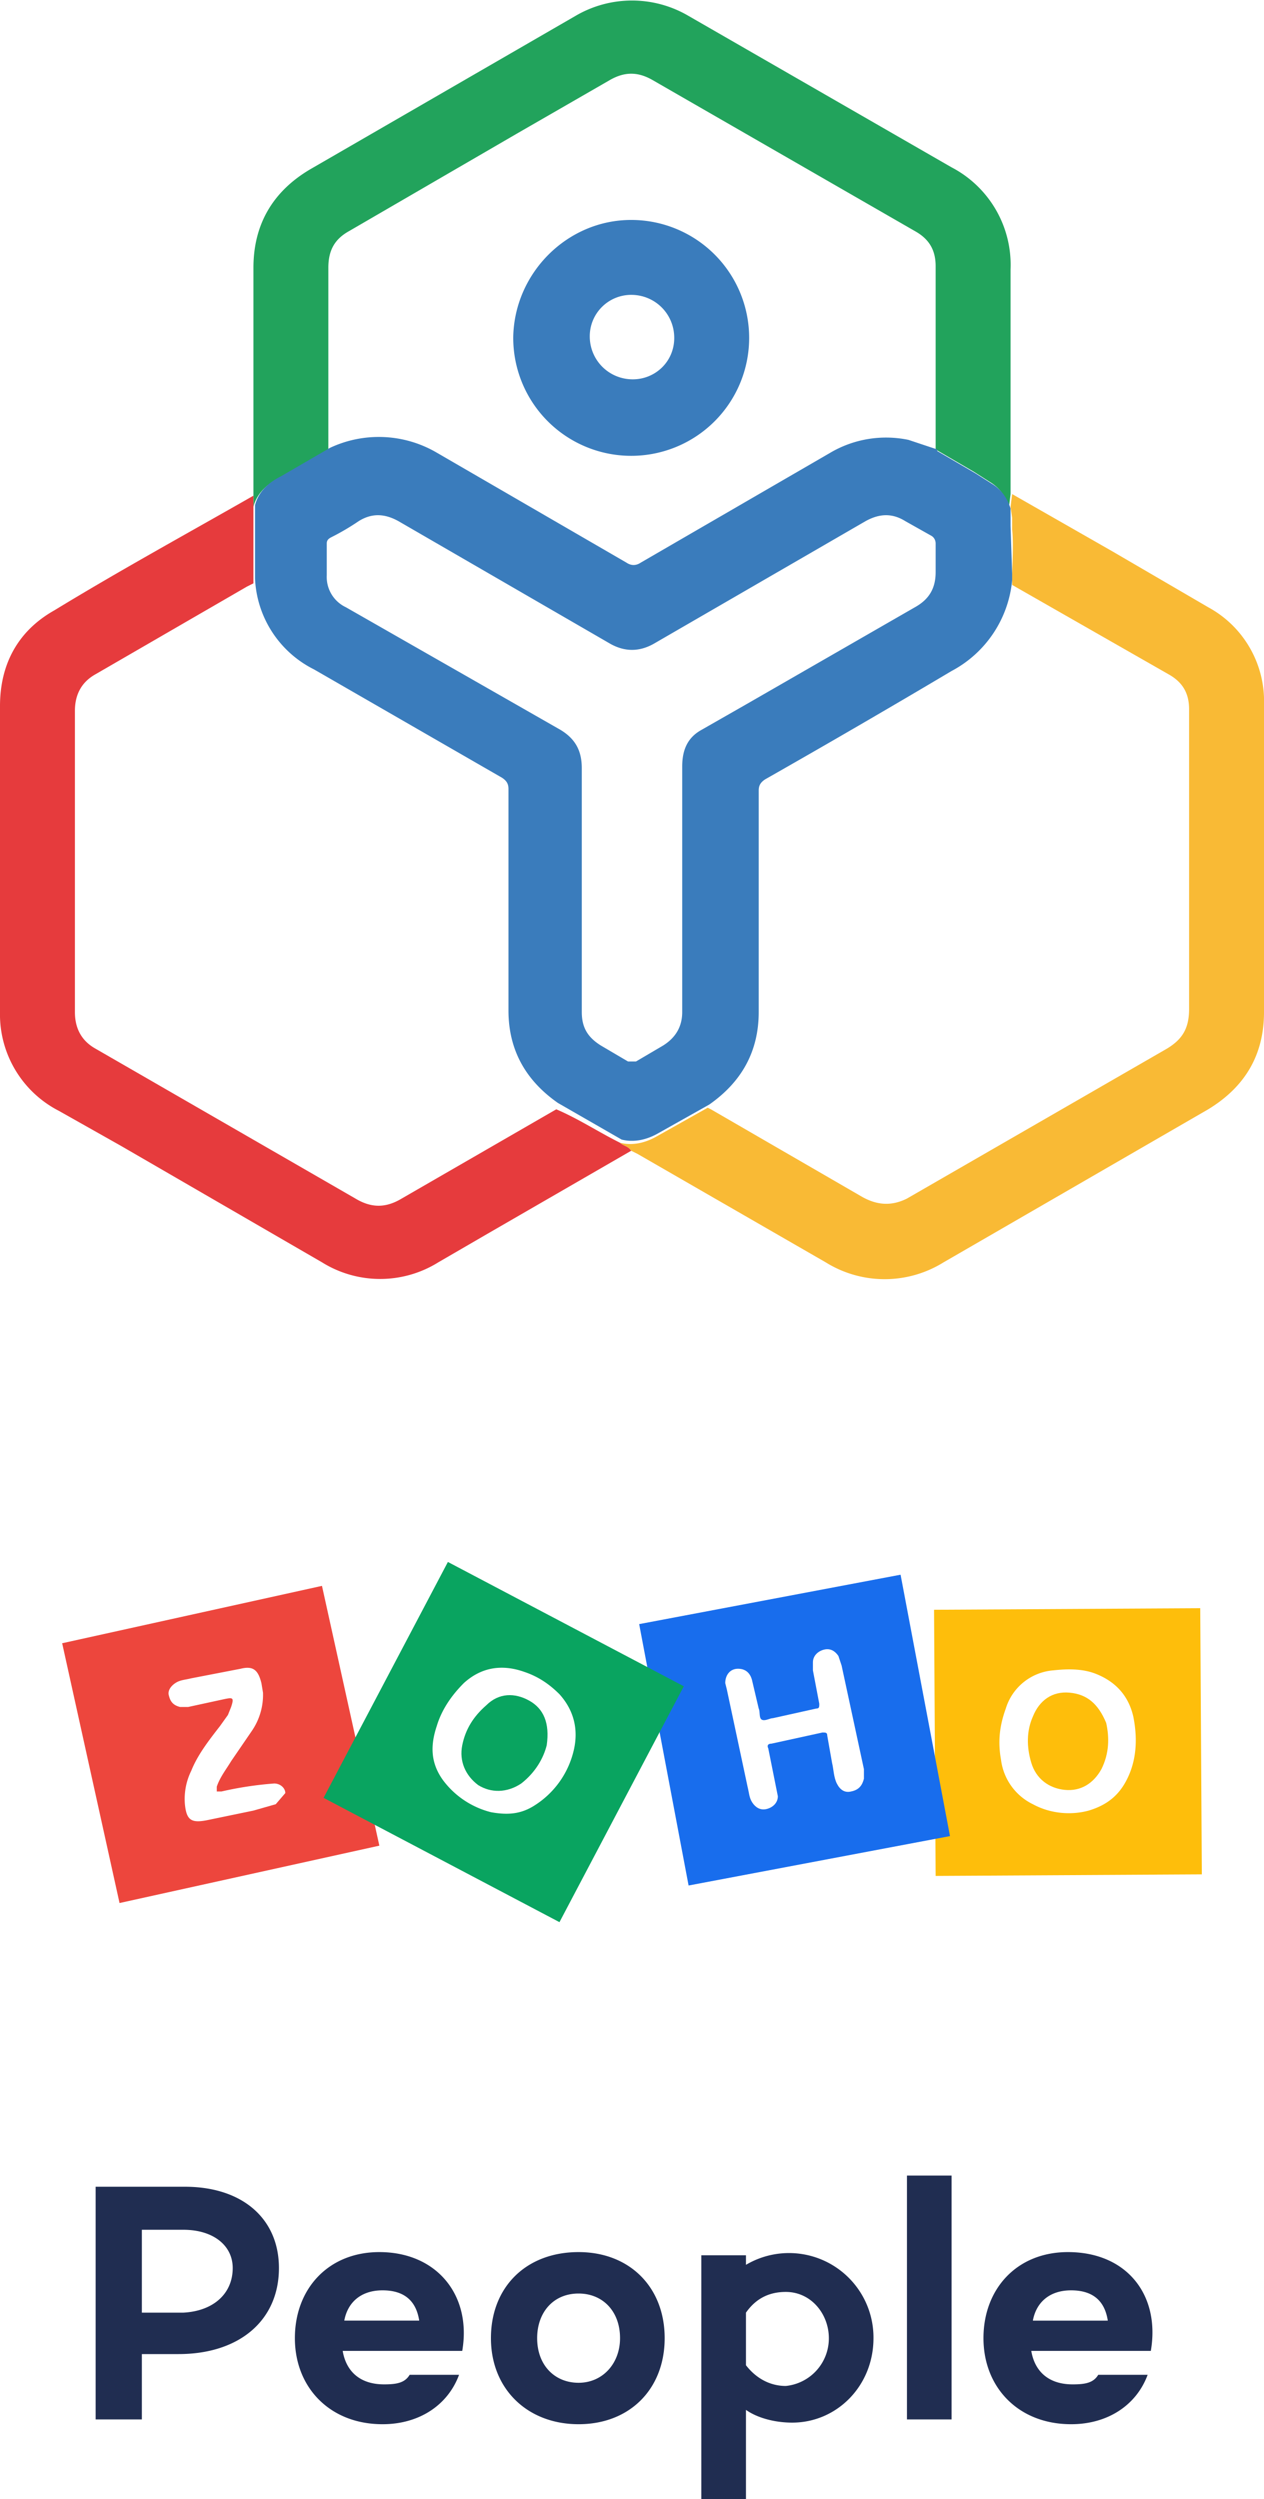 <svg xmlns="http://www.w3.org/2000/svg" baseProfile="tiny" version="1.2" viewBox="0 0 79.3 156.8"><defs/><path fill="#FEBE0B" d="M58.6 101l.1 16.7 16.7-.1-.1-16.7-16.7.1zm11.9 11c-.5.8-1.2 1.3-2.2 1.6-1.1.3-2.4.2-3.5-.4a3.6 3.6 0 01-2-2.8c-.2-1.1-.1-2.1.3-3.2a3.4 3.4 0 013-2.4c.9-.1 1.8-.1 2.6.2 1.3.5 2.1 1.4 2.4 2.7.3 1.5.2 3-.6 4.3z"/><path fill="#FEBE0B" d="M67.1 106.2c-1.1-.1-1.9.5-2.3 1.5-.4.9-.4 1.9-.1 2.9.3 1 1.1 1.6 2.1 1.7 1 .1 1.8-.4 2.3-1.3.5-1 .5-2 .3-2.9-.5-1.2-1.2-1.8-2.3-1.9z"/><path fill="#186DED" d="M40.1 101.9l3.1 16.4 16.4-3.1-3.1-16.4-16.4 3.1zm14.1 9.7c-.1.4-.3.7-.8.8-.4.1-.7-.1-.9-.5-.2-.4-.2-.9-.3-1.3l-.3-1.7c0-.2-.1-.2-.3-.2l-3.2.7c-.2 0-.3.1-.2.3l.5 2.5.1.5c0 .4-.3.7-.7.8-.4.1-.7-.1-.9-.4-.2-.3-.2-.6-.3-1l-1.3-6.1-.1-.4c0-.5.3-.9.8-.9s.8.3.9.8l.4 1.7c.1.2 0 .6.2.7.2.1.5-.1.7-.1l2.7-.6c.2 0 .2-.1.2-.3l-.4-2.1v-.5c0-.4.3-.7.7-.8.4-.1.7.1.9.4l.2.6 1.4 6.5v.6z"/><path fill="#ED463D" d="M3.9 103.1l3.6 16.3 16.3-3.6-3.6-16.3-16.3 3.6zm13.4 10.1l-1.4.4-2.9.6c-1 .2-1.3 0-1.4-1a4 4 0 01.4-2.1c.4-1 1.1-1.9 1.8-2.8l.5-.7.2-.5c.2-.6.1-.6-.4-.5l-2.3.5h-.5c-.4-.1-.6-.3-.7-.7-.1-.3.1-.6.4-.8.3-.2.6-.2 1-.3l3.1-.6c.8-.2 1.1.1 1.3.9l.1.6a4 4 0 01-.7 2.4l-1.3 1.9c-.3.5-.7 1-.9 1.6v.3h.3a22.1 22.1 0 013.3-.5c.4 0 .7.3.7.6l-.6.7z"/><g><path fill="#09A460" d="M33.2 106.7c-.9-.5-1.9-.5-2.7.3-.8.7-1.3 1.5-1.5 2.5-.2 1 .2 1.9 1 2.5.8.5 1.8.5 2.7-.1.9-.7 1.4-1.6 1.6-2.4.2-1.4-.2-2.3-1.1-2.8z"/><path fill="#09A460" d="M28.1 98l-7.8 14.8 14.8 7.8 7.8-14.8L28.1 98zm5.4 15.3c-.8.5-1.6.6-2.7.4a5.4 5.4 0 01-3-2c-.8-1.1-.8-2.2-.4-3.4.3-1 .9-1.9 1.7-2.7 1.1-1 2.4-1.2 3.8-.7.9.3 1.6.8 2.2 1.4.9 1 1.2 2.2.9 3.5a5.6 5.6 0 01-2.5 3.5z"/></g><g><path fill="#22A35C" d="M15.9 31v-1.3-12.9c0-2.7 1.2-4.8 3.6-6.2L36.1 1a7 7 0 017.1 0l16.5 9.5a6.9 6.9 0 013.7 6.4V31l-.1.8c-.2-.6-.5-1.1-1.1-1.5l-1.1-.7-2.4-1.4v-.1-11.4c0-1-.4-1.7-1.3-2.2L40.9 5c-.9-.5-1.7-.5-2.6 0l-5.9 3.4-10.5 6.1c-.9.5-1.3 1.2-1.3 2.3v11.4L17.5 30c-.8.4-1.4 1-1.6 1.8V31z"/><path fill="#F9BA35" d="M63.4 31.8l.1-.8 6.3 3.6 6 3.5a6.7 6.7 0 013.5 6.1v19.3c0 2.7-1.2 4.7-3.5 6.1l-16.6 9.6a7 7 0 01-7.4 0L40 72.4l-.4-.2c-.2-.3-.5-.3-.7-.5.8.2 1.6 0 2.3-.4l3.2-1.8.2.1 9.5 5.5c.9.5 1.8.6 2.8.1l16.3-9.4c1-.6 1.4-1.3 1.4-2.5v-7.5-11.3c0-1-.4-1.7-1.3-2.2l-2.1-1.2-7.7-4.4v-.3c0-1.1.1-2.1 0-3.2v-.7l-.1-.7z"/><path fill="#E63B3D" d="M38.9 71.7c.2.2.5.2.7.5l-9 5.2-3.1 1.8a6.9 6.9 0 01-7.3 0L7.6 71.9l-3.9-2.2A6.8 6.8 0 010 63.5V44.3c0-2.6 1.1-4.7 3.4-6 4.1-2.5 8.3-4.8 12.5-7.2v5.5l-.4.2L6 42.3c-.9.5-1.3 1.3-1.3 2.3v18.9c0 1 .4 1.8 1.3 2.3l16.3 9.4c1 .6 1.9.6 2.9 0l9.7-5.6c1.4.6 2.6 1.4 4 2.1z"/><path fill="#3A7CBC" d="M63.4 32.3v-.4.4zM63.4 33v-.7-.4c-.2-.6-.5-1.1-1.1-1.5l-1.1-.7-2.4-1.4v-.1l-1.8-.6a6.9 6.9 0 00-4.9.8l-11.9 6.9c-.3.2-.6.2-.9 0l-11.9-6.9a7.2 7.2 0 00-6.7-.3l-3.1 1.8c-.8.4-1.4 1-1.6 1.8v4.6a6.7 6.7 0 003.7 5.7l11.8 6.8c.3.2.4.4.4.7v13.9c0 2.5 1.1 4.4 3.1 5.8l4 2.3c.8.2 1.6 0 2.3-.4l3.2-1.8c2-1.4 3.1-3.3 3.1-5.8V49.6c0-.3.1-.5.4-.7a706 706 0 0011.7-6.8 7.2 7.2 0 003.8-5.7v-.1-.3l-.1-3zm-4.7 2.9c0 1-.4 1.7-1.3 2.2l-10.6 6.1-2.8 1.6c-.9.5-1.2 1.3-1.2 2.3V63.5c0 .9-.4 1.6-1.2 2.1l-1.7 1h-.5l-1.7-1c-.8-.5-1.2-1.1-1.2-2.1v-7.7-7.6c0-1.1-.4-1.9-1.5-2.5l-13.3-7.6a2.1 2.1 0 01-1.2-2v-2c0-.2.1-.3.3-.4a15 15 0 001.7-1c.8-.5 1.6-.5 2.5 0l13.3 7.7c.9.5 1.8.5 2.7 0l13.3-7.7c.9-.5 1.7-.5 2.5 0l1.6.9c.2.1.3.3.3.5v1.8z"/><path fill="#3A7CBC" d="M39.6 13.8a7.4 7.4 0 110 14.8 7.4 7.4 0 01-7.4-7.5c.1-4 3.4-7.3 7.4-7.3zm2.7 7.4c0-1.5-1.2-2.7-2.7-2.7a2.6 2.6 0 00-2.6 2.6c0 1.5 1.2 2.7 2.7 2.7 1.4 0 2.6-1.1 2.6-2.6z"/></g><path fill="#202D51" d="M17.5 142.3c0 3.3-2.5 5.4-6.3 5.4H8.9v4.1H6v-14.6h5.6c3.6 0 5.9 2 5.9 5.1zm-2.9 0c0-1.4-1.2-2.4-3.1-2.4H8.9v5.2h2.6c1.9-.1 3.1-1.2 3.1-2.8zm14.4 5.2h-7.5c.2 1.2 1 2.1 2.6 2.1.8 0 1.3-.1 1.6-.6h3.1c-.7 1.9-2.5 3.1-4.8 3.1-3.3 0-5.5-2.3-5.5-5.4s2.1-5.4 5.3-5.4c3.6 0 5.8 2.7 5.2 6.2zm-7.4-1.9h4.7c-.2-1.3-1-1.9-2.3-1.9-1.4 0-2.2.8-2.4 1.9zm20.1 1.1c0 3.2-2.2 5.4-5.4 5.4s-5.5-2.2-5.5-5.4 2.2-5.4 5.5-5.4c3.2 0 5.4 2.2 5.4 5.4zm-2.8 0c0-1.7-1.1-2.8-2.6-2.8-1.6 0-2.6 1.2-2.6 2.8 0 1.7 1.1 2.8 2.6 2.8s2.6-1.2 2.6-2.8zm15.9 0c0 3-2.3 5.3-5.1 5.3-1.1 0-2.2-.3-2.9-.8v5.6H44v-15.3h2.8v.6a5.3 5.3 0 018 4.6zm-2.8 0c0-1.5-1.1-2.9-2.7-2.9-.9 0-1.8.3-2.5 1.3v3.3c.7.9 1.6 1.3 2.5 1.3a3 3 0 002.7-3zm7.7-10.2v15.3h-2.8v-15.3h2.8zm12.5 11h-7.5c.2 1.2 1 2.1 2.6 2.1.8 0 1.3-.1 1.6-.6H72c-.7 1.9-2.5 3.1-4.8 3.1-3.3 0-5.5-2.3-5.5-5.4s2.1-5.4 5.3-5.4c3.7 0 5.8 2.7 5.2 6.2zm-7.4-1.9h4.7c-.2-1.3-1-1.9-2.3-1.9-1.4 0-2.2.8-2.4 1.9z"/></svg>